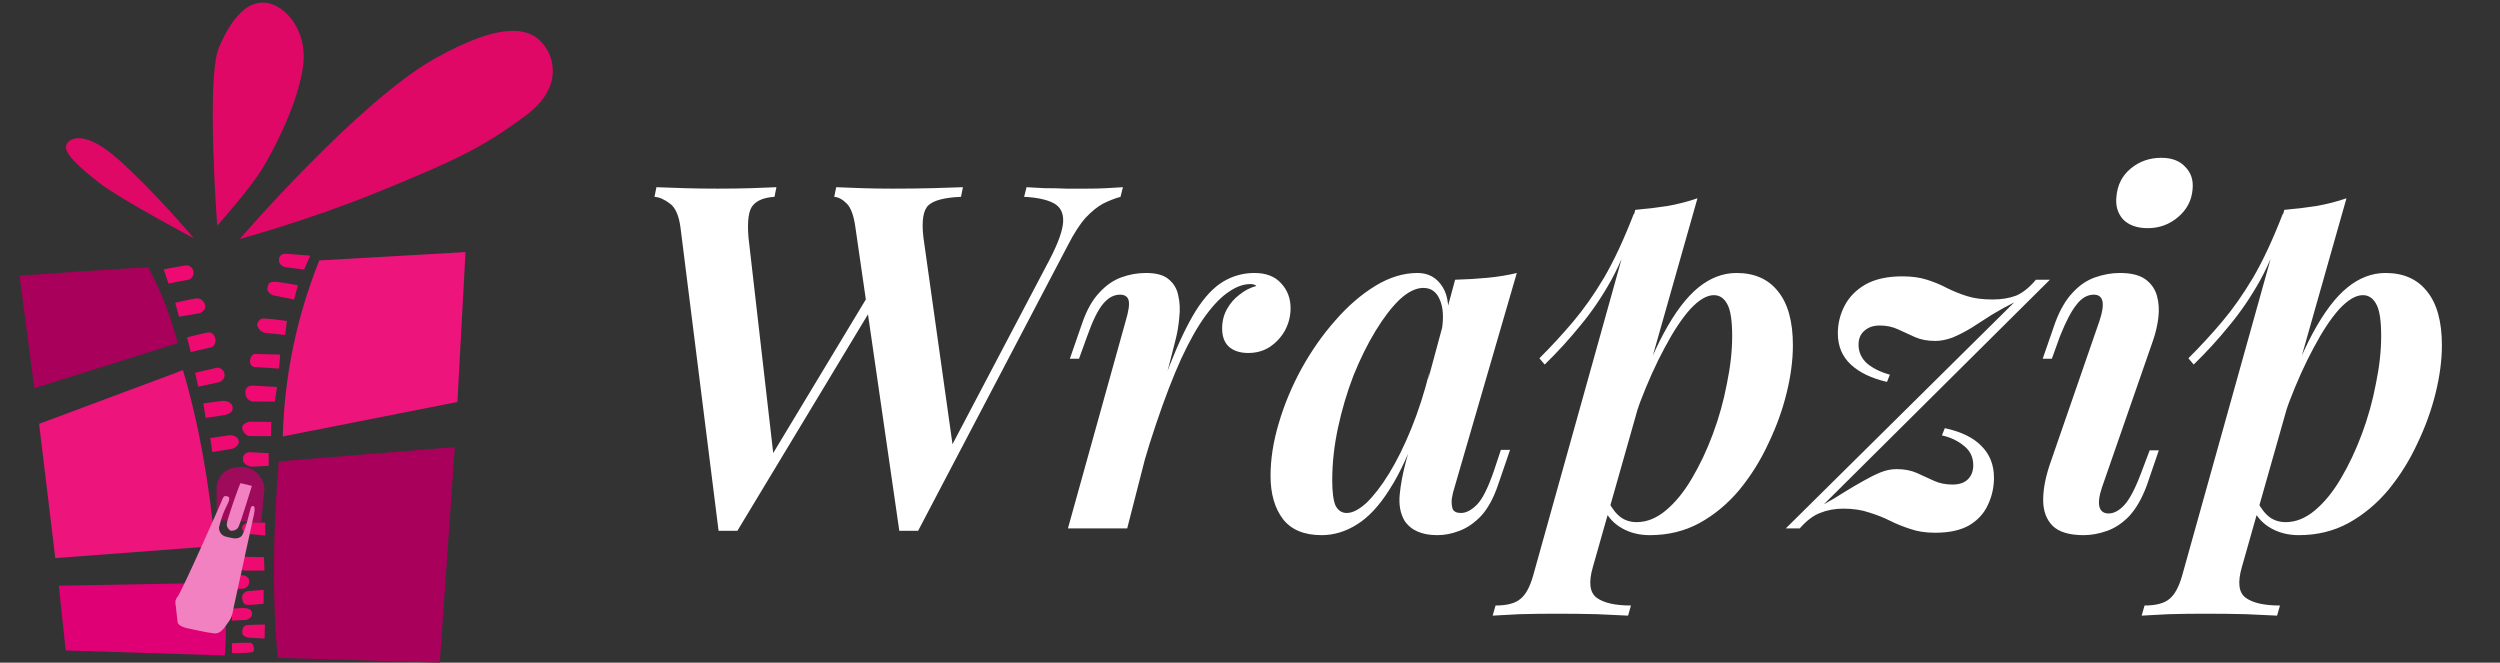 <svg width="83" height="22" viewBox="0 0 83 22" fill="none" xmlns="http://www.w3.org/2000/svg">
<rect x="0" y="0" width="83" height="22" fill="#333333" stroke="none"/>
<path fill-rule="evenodd" clip-rule="evenodd" d="M0.647 9.15L1.14 12.889L5.903 11.391C5.903 11.391 5.684 10.57 5.41 9.902C5.178 9.34 4.922 8.89 4.931 8.879C4.949 8.852 0.647 9.15 0.647 9.15Z" fill="#A9005B"/>
<path fill-rule="evenodd" clip-rule="evenodd" d="M9.389 14.489L15.186 13.346L15.455 8.369L10.6 8.646C9.846 10.536 9.442 12.484 9.389 14.489Z" fill="#ED147C"/>
<path fill-rule="evenodd" clip-rule="evenodd" d="M2.181 21.595L1.953 19.444L7.335 19.347C7.487 20.09 7.546 20.884 7.46 21.761L2.181 21.595Z" fill="#DF0075"/>
<path fill-rule="evenodd" clip-rule="evenodd" d="M14.601 22L9.22 21.84C9.02 19.658 9.082 17.459 9.256 15.318L15.1 14.842L14.601 22Z" fill="#A9005B"/>
<path fill-rule="evenodd" clip-rule="evenodd" d="M1.836 18.529L1.298 14.072L6.074 12.289C6.622 14.133 6.95 16.097 7.144 18.128L1.836 18.529Z" fill="#ED147C"/>
<path fill-rule="evenodd" clip-rule="evenodd" d="M5.435 8.94L5.592 9.413L6.298 9.276C6.298 9.276 6.466 9.18 6.419 8.993C6.371 8.806 6.176 8.808 6.176 8.808L5.435 8.94Z" fill="#EF0A71"/>
<path fill-rule="evenodd" clip-rule="evenodd" d="M5.819 10.053L5.944 10.514L6.647 10.395C6.647 10.395 6.856 10.283 6.813 10.138C6.769 9.994 6.673 9.885 6.491 9.91C6.31 9.935 5.819 10.053 5.819 10.053Z" fill="#EF0A71"/>
<path fill-rule="evenodd" clip-rule="evenodd" d="M6.21 11.199L6.334 11.689L7.041 11.521C7.041 11.521 7.18 11.434 7.153 11.268C7.125 11.101 7.015 11.029 6.922 11.036C6.829 11.043 6.21 11.199 6.21 11.199Z" fill="#EF0A71"/>
<path fill-rule="evenodd" clip-rule="evenodd" d="M6.579 12.836L6.48 12.373L7.219 12.206C7.219 12.206 7.432 12.217 7.455 12.42C7.479 12.623 7.279 12.688 7.279 12.688L6.579 12.836Z" fill="#EF0A71"/>
<path fill-rule="evenodd" clip-rule="evenodd" d="M6.829 13.874L6.751 13.393L7.366 13.311C7.366 13.311 7.682 13.279 7.723 13.518C7.762 13.741 7.438 13.782 7.438 13.782L6.829 13.874Z" fill="#EF0A71"/>
<path fill-rule="evenodd" clip-rule="evenodd" d="M6.98 14.544L7.049 15.008L7.712 14.899C7.712 14.899 7.965 14.816 7.924 14.628C7.882 14.439 7.628 14.449 7.628 14.449L6.98 14.544Z" fill="#EF0A71"/>
<path fill-rule="evenodd" clip-rule="evenodd" d="M9.889 9.472L9.765 9.944L9.081 9.808C9.081 9.808 8.85 9.73 8.88 9.559C8.91 9.387 8.962 9.361 9.106 9.355C9.25 9.349 9.889 9.472 9.889 9.472Z" fill="#EF0A71"/>
<path fill-rule="evenodd" clip-rule="evenodd" d="M8.535 10.792C8.535 10.792 8.559 10.585 8.738 10.576C8.917 10.568 9.523 10.656 9.523 10.656L9.468 11.121L8.821 11.053C8.821 11.053 8.6 11.032 8.535 10.792Z" fill="#EF0A71"/>
<path fill-rule="evenodd" clip-rule="evenodd" d="M9.264 12.238L9.303 11.772L8.464 11.752C8.464 11.752 8.342 11.744 8.304 11.946C8.266 12.147 8.436 12.183 8.436 12.183L9.264 12.238Z" fill="#EF0A71"/>
<path fill-rule="evenodd" clip-rule="evenodd" d="M9.196 12.848L9.125 13.334L8.381 13.331C8.381 13.331 8.184 13.303 8.151 13.085C8.119 12.876 8.237 12.793 8.425 12.803C8.53 12.809 9.196 12.848 9.196 12.848Z" fill="#EF0A71"/>
<path fill-rule="evenodd" clip-rule="evenodd" d="M8.994 14.48L9.007 14.009L8.299 13.998C8.299 13.998 8.049 14.04 8.041 14.187C8.033 14.333 8.199 14.475 8.266 14.476C8.333 14.477 8.994 14.48 8.994 14.48Z" fill="#EF0A71"/>
<path fill-rule="evenodd" clip-rule="evenodd" d="M8.92 15.046L8.921 15.464L8.368 15.494C8.368 15.494 8.069 15.472 8.066 15.248C8.063 15.015 8.276 15.012 8.276 15.012L8.92 15.046Z" fill="#EF0A71"/>
<path fill-rule="evenodd" clip-rule="evenodd" d="M8.81 17.782C8.81 17.782 8.8 17.394 8.811 17.366C8.823 17.339 8.291 17.343 8.291 17.343C8.291 17.343 8.027 17.367 8.039 17.538C8.051 17.709 8.256 17.728 8.256 17.728L8.81 17.782Z" fill="#EF0A71"/>
<path fill-rule="evenodd" clip-rule="evenodd" d="M8.779 18.942L8.765 18.498L8.121 18.485C8.121 18.485 7.913 18.499 7.914 18.712C7.916 18.925 8.092 18.942 8.154 18.945C8.216 18.947 8.779 18.942 8.779 18.942Z" fill="#EF0A71"/>
<path fill-rule="evenodd" clip-rule="evenodd" d="M8.751 20.045L8.752 19.583L8.24 19.622C8.24 19.622 8.018 19.654 8.04 19.86C8.062 20.065 8.158 20.081 8.236 20.084C8.313 20.087 8.751 20.045 8.751 20.045Z" fill="#EF0A71"/>
<path fill-rule="evenodd" clip-rule="evenodd" d="M7.696 20.211C7.696 20.211 7.704 20.616 7.703 20.607C7.703 20.599 8.14 20.585 8.14 20.585C8.14 20.585 8.377 20.546 8.37 20.368C8.363 20.184 8.125 20.187 8.043 20.186C7.961 20.186 7.696 20.211 7.696 20.211Z" fill="#EF0A71"/>
<path fill-rule="evenodd" clip-rule="evenodd" d="M8.795 20.736L8.783 21.199L8.285 21.171C8.285 21.171 8.046 21.16 8.043 21.006C8.04 20.852 8.088 20.759 8.236 20.749C8.385 20.738 8.795 20.736 8.795 20.736Z" fill="#EF0A71"/>
<path fill-rule="evenodd" clip-rule="evenodd" d="M7.7 21.354L7.705 21.683C7.705 21.683 8.246 21.678 8.26 21.666C8.274 21.653 8.436 21.677 8.433 21.568C8.431 21.458 8.391 21.35 8.313 21.34C8.235 21.329 7.7 21.354 7.7 21.354Z" fill="#EF0A71"/>
<path fill-rule="evenodd" clip-rule="evenodd" d="M7.458 19.098L8.027 19.096C8.027 19.096 8.263 19.097 8.275 19.296C8.288 19.516 8.058 19.547 8.058 19.547L7.519 19.555L7.458 19.098Z" fill="#EF0A71"/>
<path fill-rule="evenodd" clip-rule="evenodd" d="M10.299 8.488L10.097 8.95L9.48 8.872C9.48 8.872 9.241 8.829 9.263 8.61C9.28 8.433 9.43 8.415 9.531 8.427L10.299 8.488Z" fill="#EF0A71"/>
<path fill-rule="evenodd" clip-rule="evenodd" d="M7.197 17.264L8.673 17.346L8.782 16.182C8.782 16.182 8.683 15.537 8.06 15.504C7.25 15.461 7.19 16.152 7.19 16.152L7.197 17.264Z" fill="#9F0B5B"/>
<path fill-rule="evenodd" clip-rule="evenodd" d="M7.663 17.621C7.663 17.621 7.516 17.548 7.529 17.392C7.541 17.236 7.935 16.123 7.985 16.04L8.362 16.132C8.362 16.132 7.989 17.358 7.915 17.499C7.84 17.639 7.663 17.621 7.663 17.621Z" fill="#F281C1"/>
<path fill-rule="evenodd" clip-rule="evenodd" d="M6.235 20.86C6.235 20.86 5.915 20.809 5.895 20.645C5.861 20.372 5.84 20.137 5.84 20.137C5.84 20.137 5.779 19.942 5.885 19.824C6.035 19.657 7.357 16.642 7.357 16.642C7.357 16.642 7.413 16.446 7.494 16.468C7.574 16.491 7.699 16.465 7.524 16.799C7.35 17.132 7.269 17.52 7.269 17.52C7.269 17.52 7.268 17.762 7.501 17.817C7.734 17.872 7.877 17.918 8.009 17.807C8.14 17.696 8.305 16.9 8.329 16.846C8.352 16.791 8.511 16.711 8.432 17.075L7.746 20.219C7.746 20.219 7.713 20.485 7.61 20.615C7.467 20.797 7.355 21.054 7.104 21.028C6.854 21.002 6.235 20.86 6.235 20.86Z" fill="#F281C1"/>
<path fill-rule="evenodd" clip-rule="evenodd" d="M7.958 7.935C7.958 7.935 11.932 3.331 14.472 1.924C16.774 0.648 17.716 0.898 18.155 1.638C18.155 1.638 18.924 2.761 17.432 3.853C17.093 4.101 16.486 4.549 15.694 4.972C14.78 5.46 13.627 5.936 12.482 6.401C10.243 7.311 7.958 7.935 7.958 7.935Z" fill="#DF0866"/>
<path fill-rule="evenodd" clip-rule="evenodd" d="M7.211 7.493C7.211 7.493 6.844 2.582 7.267 1.583C7.691 0.584 8.22 0.004 8.851 0.095C9.482 0.186 10.225 1.025 10.061 2.202C9.896 3.379 9.204 4.753 8.767 5.504C8.346 6.229 7.211 7.493 7.211 7.493Z" fill="#DF0866"/>
<path fill-rule="evenodd" clip-rule="evenodd" d="M6.434 7.91C6.434 7.91 3.994 6.612 3.321 6.09C2.648 5.568 2.214 5.158 2.189 4.907C2.164 4.656 2.676 4.187 3.901 5.268C5.126 6.349 6.434 7.91 6.434 7.91Z" fill="#DF0866"/>
<path d="M29.249 9.719L24.481 17.623H23.857L22.593 7.559C22.54 7.154 22.422 6.887 22.241 6.759C22.06 6.62 21.889 6.546 21.729 6.535L21.793 6.215C22.049 6.226 22.358 6.236 22.721 6.247C23.084 6.258 23.452 6.263 23.825 6.263C24.23 6.263 24.604 6.258 24.945 6.247C25.286 6.236 25.564 6.226 25.777 6.215L25.713 6.535C25.372 6.556 25.132 6.652 24.993 6.823C24.854 6.983 24.806 7.335 24.849 7.879L25.697 15.271L25.329 15.607L29.121 9.319L29.249 9.719ZM34.849 8.615C35.137 8.06 35.286 7.639 35.297 7.351C35.308 7.063 35.201 6.86 34.977 6.743C34.753 6.626 34.428 6.556 34.001 6.535L34.081 6.215C34.241 6.226 34.438 6.236 34.673 6.247C34.918 6.247 35.164 6.252 35.409 6.263C35.665 6.263 35.889 6.263 36.081 6.263C36.337 6.263 36.556 6.258 36.737 6.247C36.929 6.236 37.11 6.226 37.281 6.215L37.201 6.535C37.009 6.588 36.817 6.663 36.625 6.759C36.444 6.855 36.252 7.01 36.049 7.223C35.857 7.436 35.66 7.74 35.457 8.135L30.481 17.623H29.857L28.401 7.559C28.348 7.164 28.252 6.898 28.113 6.759C27.974 6.62 27.836 6.546 27.697 6.535L27.761 6.215C27.996 6.226 28.278 6.236 28.609 6.247C28.95 6.258 29.292 6.263 29.633 6.263C30.113 6.263 30.556 6.258 30.961 6.247C31.377 6.236 31.713 6.226 31.969 6.215L31.905 6.535C31.372 6.556 31.014 6.647 30.833 6.807C30.652 6.967 30.593 7.324 30.657 7.879L31.665 15.047L31.297 15.367L34.849 8.615ZM37.423 17.543H35.455L37.375 10.647C37.471 10.327 37.503 10.103 37.471 9.975C37.439 9.847 37.343 9.783 37.183 9.783C36.98 9.783 36.794 9.884 36.623 10.087C36.452 10.29 36.276 10.647 36.095 11.159L35.823 11.911H35.519L35.935 10.711C36.084 10.284 36.271 9.954 36.495 9.719C36.719 9.474 36.964 9.303 37.231 9.207C37.498 9.111 37.77 9.063 38.047 9.063C38.388 9.063 38.639 9.132 38.799 9.271C38.97 9.41 39.076 9.591 39.119 9.815C39.172 10.039 39.183 10.284 39.151 10.551C39.13 10.807 39.087 11.058 39.023 11.303L37.423 17.543ZM41.519 9.431C41.284 9.431 41.044 9.516 40.799 9.687C40.554 9.847 40.298 10.108 40.031 10.471C39.764 10.834 39.492 11.314 39.215 11.911C38.948 12.498 38.671 13.218 38.383 14.071C38.095 14.914 37.807 15.911 37.519 17.063L37.903 14.935C38.234 13.815 38.543 12.882 38.831 12.135C39.13 11.378 39.418 10.775 39.695 10.327C39.983 9.868 40.287 9.543 40.607 9.351C40.927 9.159 41.274 9.063 41.647 9.063C42.031 9.063 42.324 9.175 42.527 9.399C42.74 9.623 42.847 9.9 42.847 10.231C42.847 10.498 42.783 10.748 42.655 10.983C42.527 11.207 42.356 11.388 42.143 11.527C41.94 11.655 41.706 11.719 41.439 11.719C41.172 11.719 40.959 11.65 40.799 11.511C40.65 11.372 40.575 11.17 40.575 10.903C40.575 10.668 40.628 10.455 40.735 10.263C40.842 10.071 40.98 9.911 41.151 9.783C41.322 9.644 41.508 9.548 41.711 9.495C41.69 9.474 41.663 9.458 41.631 9.447C41.599 9.436 41.562 9.431 41.519 9.431ZM44.71 17.031C44.902 17.031 45.121 16.919 45.366 16.695C45.611 16.46 45.862 16.135 46.118 15.719C46.374 15.303 46.62 14.807 46.854 14.231C47.089 13.655 47.291 13.026 47.462 12.343L47.126 14.071C46.817 14.978 46.486 15.703 46.134 16.247C45.793 16.791 45.43 17.18 45.046 17.415C44.673 17.65 44.283 17.767 43.878 17.767C43.302 17.767 42.876 17.591 42.598 17.239C42.321 16.876 42.182 16.396 42.182 15.799C42.182 15.244 42.273 14.663 42.454 14.055C42.636 13.436 42.886 12.834 43.206 12.247C43.537 11.65 43.91 11.116 44.326 10.647C44.742 10.167 45.185 9.783 45.654 9.495C46.123 9.207 46.593 9.063 47.062 9.063C47.425 9.063 47.702 9.218 47.894 9.527C48.086 9.826 48.134 10.284 48.038 10.903L47.862 10.999C47.937 10.551 47.916 10.199 47.798 9.943C47.691 9.687 47.51 9.559 47.254 9.559C47.009 9.559 46.748 9.687 46.47 9.943C46.203 10.199 45.937 10.546 45.67 10.983C45.404 11.42 45.158 11.916 44.934 12.471C44.721 13.026 44.55 13.602 44.422 14.199C44.294 14.796 44.23 15.378 44.23 15.943C44.23 16.338 44.267 16.62 44.342 16.791C44.428 16.951 44.55 17.031 44.71 17.031ZM48.31 9.287C48.694 9.276 49.051 9.255 49.382 9.223C49.724 9.191 50.049 9.138 50.358 9.063L48.294 16.167C48.252 16.295 48.219 16.428 48.198 16.567C48.188 16.695 48.198 16.807 48.23 16.903C48.273 16.988 48.364 17.031 48.502 17.031C48.673 17.031 48.849 16.94 49.03 16.759C49.212 16.578 49.398 16.21 49.59 15.655L49.83 14.935H50.134L49.734 16.103C49.585 16.54 49.398 16.882 49.174 17.127C48.95 17.362 48.71 17.527 48.454 17.623C48.209 17.719 47.964 17.767 47.718 17.767C47.206 17.767 46.843 17.607 46.63 17.287C46.492 17.052 46.438 16.764 46.47 16.423C46.502 16.082 46.572 15.714 46.678 15.319L48.31 9.287ZM56.9 9.799C56.666 9.799 56.404 9.954 56.116 10.263C55.839 10.572 55.556 10.999 55.268 11.543C54.98 12.076 54.708 12.679 54.452 13.351C54.207 14.023 53.993 14.727 53.812 15.463L54.116 13.799C54.489 12.668 54.863 11.756 55.236 11.063C55.609 10.37 55.993 9.863 56.388 9.543C56.783 9.223 57.204 9.063 57.652 9.063C58.249 9.063 58.708 9.266 59.028 9.671C59.359 10.076 59.524 10.674 59.524 11.463C59.524 11.954 59.455 12.482 59.316 13.047C59.178 13.612 58.975 14.172 58.708 14.727C58.452 15.282 58.132 15.794 57.748 16.263C57.364 16.722 56.922 17.09 56.42 17.367C55.929 17.634 55.38 17.767 54.772 17.767C54.431 17.767 54.127 17.692 53.86 17.543C53.593 17.394 53.396 17.186 53.268 16.919L53.396 16.647C53.524 16.892 53.663 17.068 53.812 17.175C53.962 17.282 54.138 17.335 54.34 17.335C54.671 17.335 54.991 17.207 55.3 16.951C55.62 16.684 55.908 16.332 56.164 15.895C56.431 15.447 56.666 14.951 56.868 14.407C57.071 13.863 57.225 13.308 57.332 12.743C57.45 12.178 57.508 11.65 57.508 11.159C57.508 10.647 57.455 10.295 57.348 10.103C57.242 9.9 57.092 9.799 56.9 9.799ZM54.292 6.967C54.666 6.935 55.023 6.892 55.364 6.839C55.716 6.775 56.047 6.69 56.356 6.583L52.884 18.823C52.735 19.335 52.778 19.676 53.012 19.847C53.247 20.018 53.626 20.103 54.148 20.103L54.052 20.439C53.807 20.428 53.465 20.412 53.028 20.391C52.591 20.38 52.132 20.375 51.652 20.375C51.258 20.375 50.858 20.38 50.452 20.391C50.047 20.412 49.748 20.428 49.556 20.439L49.652 20.103C50.036 20.103 50.313 20.028 50.484 19.879C50.655 19.74 50.794 19.484 50.9 19.111L54.292 6.967ZM51.108 11.895C51.514 11.49 51.887 11.084 52.228 10.679C52.58 10.263 52.922 9.778 53.252 9.223C53.583 8.658 53.913 7.948 54.244 7.095L54.292 7.351C54.068 8.087 53.801 8.738 53.492 9.303C53.183 9.858 52.842 10.359 52.468 10.807C52.105 11.255 51.711 11.687 51.284 12.103L51.108 11.895ZM60.552 16.743C60.787 16.615 61.011 16.482 61.224 16.343C61.448 16.204 61.656 16.082 61.848 15.975C62.051 15.858 62.243 15.762 62.424 15.687C62.605 15.612 62.787 15.575 62.968 15.575C63.224 15.575 63.448 15.618 63.64 15.703C63.832 15.788 64.019 15.874 64.2 15.959C64.381 16.044 64.589 16.087 64.824 16.087C65.048 16.087 65.219 16.028 65.336 15.911C65.453 15.794 65.512 15.639 65.512 15.447C65.512 15.18 65.411 14.967 65.208 14.807C65.005 14.636 64.76 14.519 64.472 14.455L64.568 14.215C65.112 14.332 65.517 14.53 65.784 14.807C66.061 15.084 66.2 15.436 66.2 15.863C66.2 16.183 66.131 16.487 65.992 16.775C65.864 17.052 65.656 17.276 65.368 17.447C65.08 17.607 64.707 17.687 64.248 17.687C63.928 17.687 63.651 17.644 63.416 17.559C63.181 17.484 62.957 17.394 62.744 17.287C62.531 17.18 62.301 17.09 62.056 17.015C61.811 16.93 61.523 16.887 61.192 16.887C60.915 16.887 60.659 16.935 60.424 17.031C60.2 17.116 59.976 17.287 59.752 17.543H59.288L66.872 10.039C66.616 10.167 66.365 10.306 66.12 10.455C65.885 10.604 65.661 10.748 65.448 10.887C65.235 11.015 65.027 11.122 64.824 11.207C64.621 11.282 64.429 11.319 64.248 11.319C63.992 11.319 63.768 11.276 63.576 11.191C63.384 11.106 63.197 11.02 63.016 10.935C62.835 10.85 62.632 10.807 62.408 10.807C62.195 10.807 62.024 10.866 61.896 10.983C61.768 11.09 61.704 11.244 61.704 11.447C61.704 11.692 61.8 11.9 61.992 12.071C62.184 12.231 62.435 12.354 62.744 12.439L62.648 12.679C62.136 12.562 61.736 12.37 61.448 12.103C61.16 11.836 61.016 11.49 61.016 11.063C61.016 10.743 61.091 10.439 61.24 10.151C61.389 9.863 61.619 9.628 61.928 9.447C62.248 9.266 62.659 9.175 63.16 9.175C63.469 9.175 63.741 9.212 63.976 9.287C64.211 9.362 64.429 9.452 64.632 9.559C64.845 9.666 65.069 9.756 65.304 9.831C65.539 9.906 65.821 9.943 66.152 9.943C66.451 9.943 66.712 9.9 66.936 9.815C67.16 9.719 67.379 9.543 67.592 9.287H68.056L60.552 16.743ZM70.265 6.535C70.297 6.14 70.457 5.826 70.745 5.591C71.033 5.356 71.369 5.239 71.753 5.239C72.105 5.239 72.371 5.34 72.553 5.543C72.745 5.735 72.825 5.986 72.793 6.295C72.761 6.658 72.601 6.962 72.313 7.207C72.025 7.452 71.689 7.575 71.305 7.575C70.953 7.575 70.681 7.479 70.489 7.287C70.307 7.084 70.233 6.834 70.265 6.535ZM69.705 10.647C69.897 10.071 69.833 9.783 69.513 9.783C69.299 9.783 69.107 9.895 68.937 10.119C68.766 10.332 68.585 10.679 68.393 11.159L68.121 11.911H67.817L68.233 10.711C68.393 10.284 68.585 9.954 68.809 9.719C69.033 9.474 69.283 9.303 69.561 9.207C69.838 9.111 70.11 9.063 70.377 9.063C70.75 9.063 71.033 9.132 71.225 9.271C71.417 9.41 71.545 9.591 71.609 9.815C71.673 10.039 71.689 10.284 71.657 10.551C71.625 10.807 71.566 11.058 71.481 11.303L69.785 16.183C69.689 16.471 69.662 16.69 69.705 16.839C69.747 16.978 69.849 17.047 70.009 17.047C70.179 17.047 70.35 16.956 70.521 16.775C70.702 16.583 70.894 16.215 71.097 15.671L71.369 14.951H71.673L71.273 16.119C71.113 16.546 70.921 16.882 70.697 17.127C70.473 17.362 70.227 17.527 69.961 17.623C69.694 17.719 69.433 17.767 69.177 17.767C68.707 17.767 68.366 17.666 68.153 17.463C67.939 17.25 67.833 16.962 67.833 16.599C67.833 16.226 67.918 15.799 68.089 15.319L69.705 10.647ZM78.447 9.799C78.212 9.799 77.951 9.954 77.663 10.263C77.386 10.572 77.103 10.999 76.815 11.543C76.527 12.076 76.255 12.679 75.999 13.351C75.754 14.023 75.54 14.727 75.359 15.463L75.663 13.799C76.036 12.668 76.41 11.756 76.783 11.063C77.156 10.37 77.54 9.863 77.935 9.543C78.33 9.223 78.751 9.063 79.199 9.063C79.796 9.063 80.255 9.266 80.575 9.671C80.906 10.076 81.071 10.674 81.071 11.463C81.071 11.954 81.002 12.482 80.863 13.047C80.724 13.612 80.522 14.172 80.255 14.727C79.999 15.282 79.679 15.794 79.295 16.263C78.911 16.722 78.468 17.09 77.967 17.367C77.476 17.634 76.927 17.767 76.319 17.767C75.978 17.767 75.674 17.692 75.407 17.543C75.14 17.394 74.943 17.186 74.815 16.919L74.943 16.647C75.071 16.892 75.21 17.068 75.359 17.175C75.508 17.282 75.684 17.335 75.887 17.335C76.218 17.335 76.538 17.207 76.847 16.951C77.167 16.684 77.455 16.332 77.711 15.895C77.978 15.447 78.212 14.951 78.415 14.407C78.618 13.863 78.772 13.308 78.879 12.743C78.996 12.178 79.055 11.65 79.055 11.159C79.055 10.647 79.002 10.295 78.895 10.103C78.788 9.9 78.639 9.799 78.447 9.799ZM75.839 6.967C76.212 6.935 76.57 6.892 76.911 6.839C77.263 6.775 77.594 6.69 77.903 6.583L74.431 18.823C74.282 19.335 74.324 19.676 74.559 19.847C74.794 20.018 75.172 20.103 75.695 20.103L75.599 20.439C75.354 20.428 75.012 20.412 74.575 20.391C74.138 20.38 73.679 20.375 73.199 20.375C72.804 20.375 72.404 20.38 71.999 20.391C71.594 20.412 71.295 20.428 71.103 20.439L71.199 20.103C71.583 20.103 71.86 20.028 72.031 19.879C72.202 19.74 72.34 19.484 72.447 19.111L75.839 6.967ZM72.655 11.895C73.06 11.49 73.434 11.084 73.775 10.679C74.127 10.263 74.468 9.778 74.799 9.223C75.13 8.658 75.46 7.948 75.791 7.095L75.839 7.351C75.615 8.087 75.348 8.738 75.039 9.303C74.73 9.858 74.388 10.359 74.015 10.807C73.652 11.255 73.258 11.687 72.831 12.103L72.655 11.895Z" fill="white"/>
</svg>
